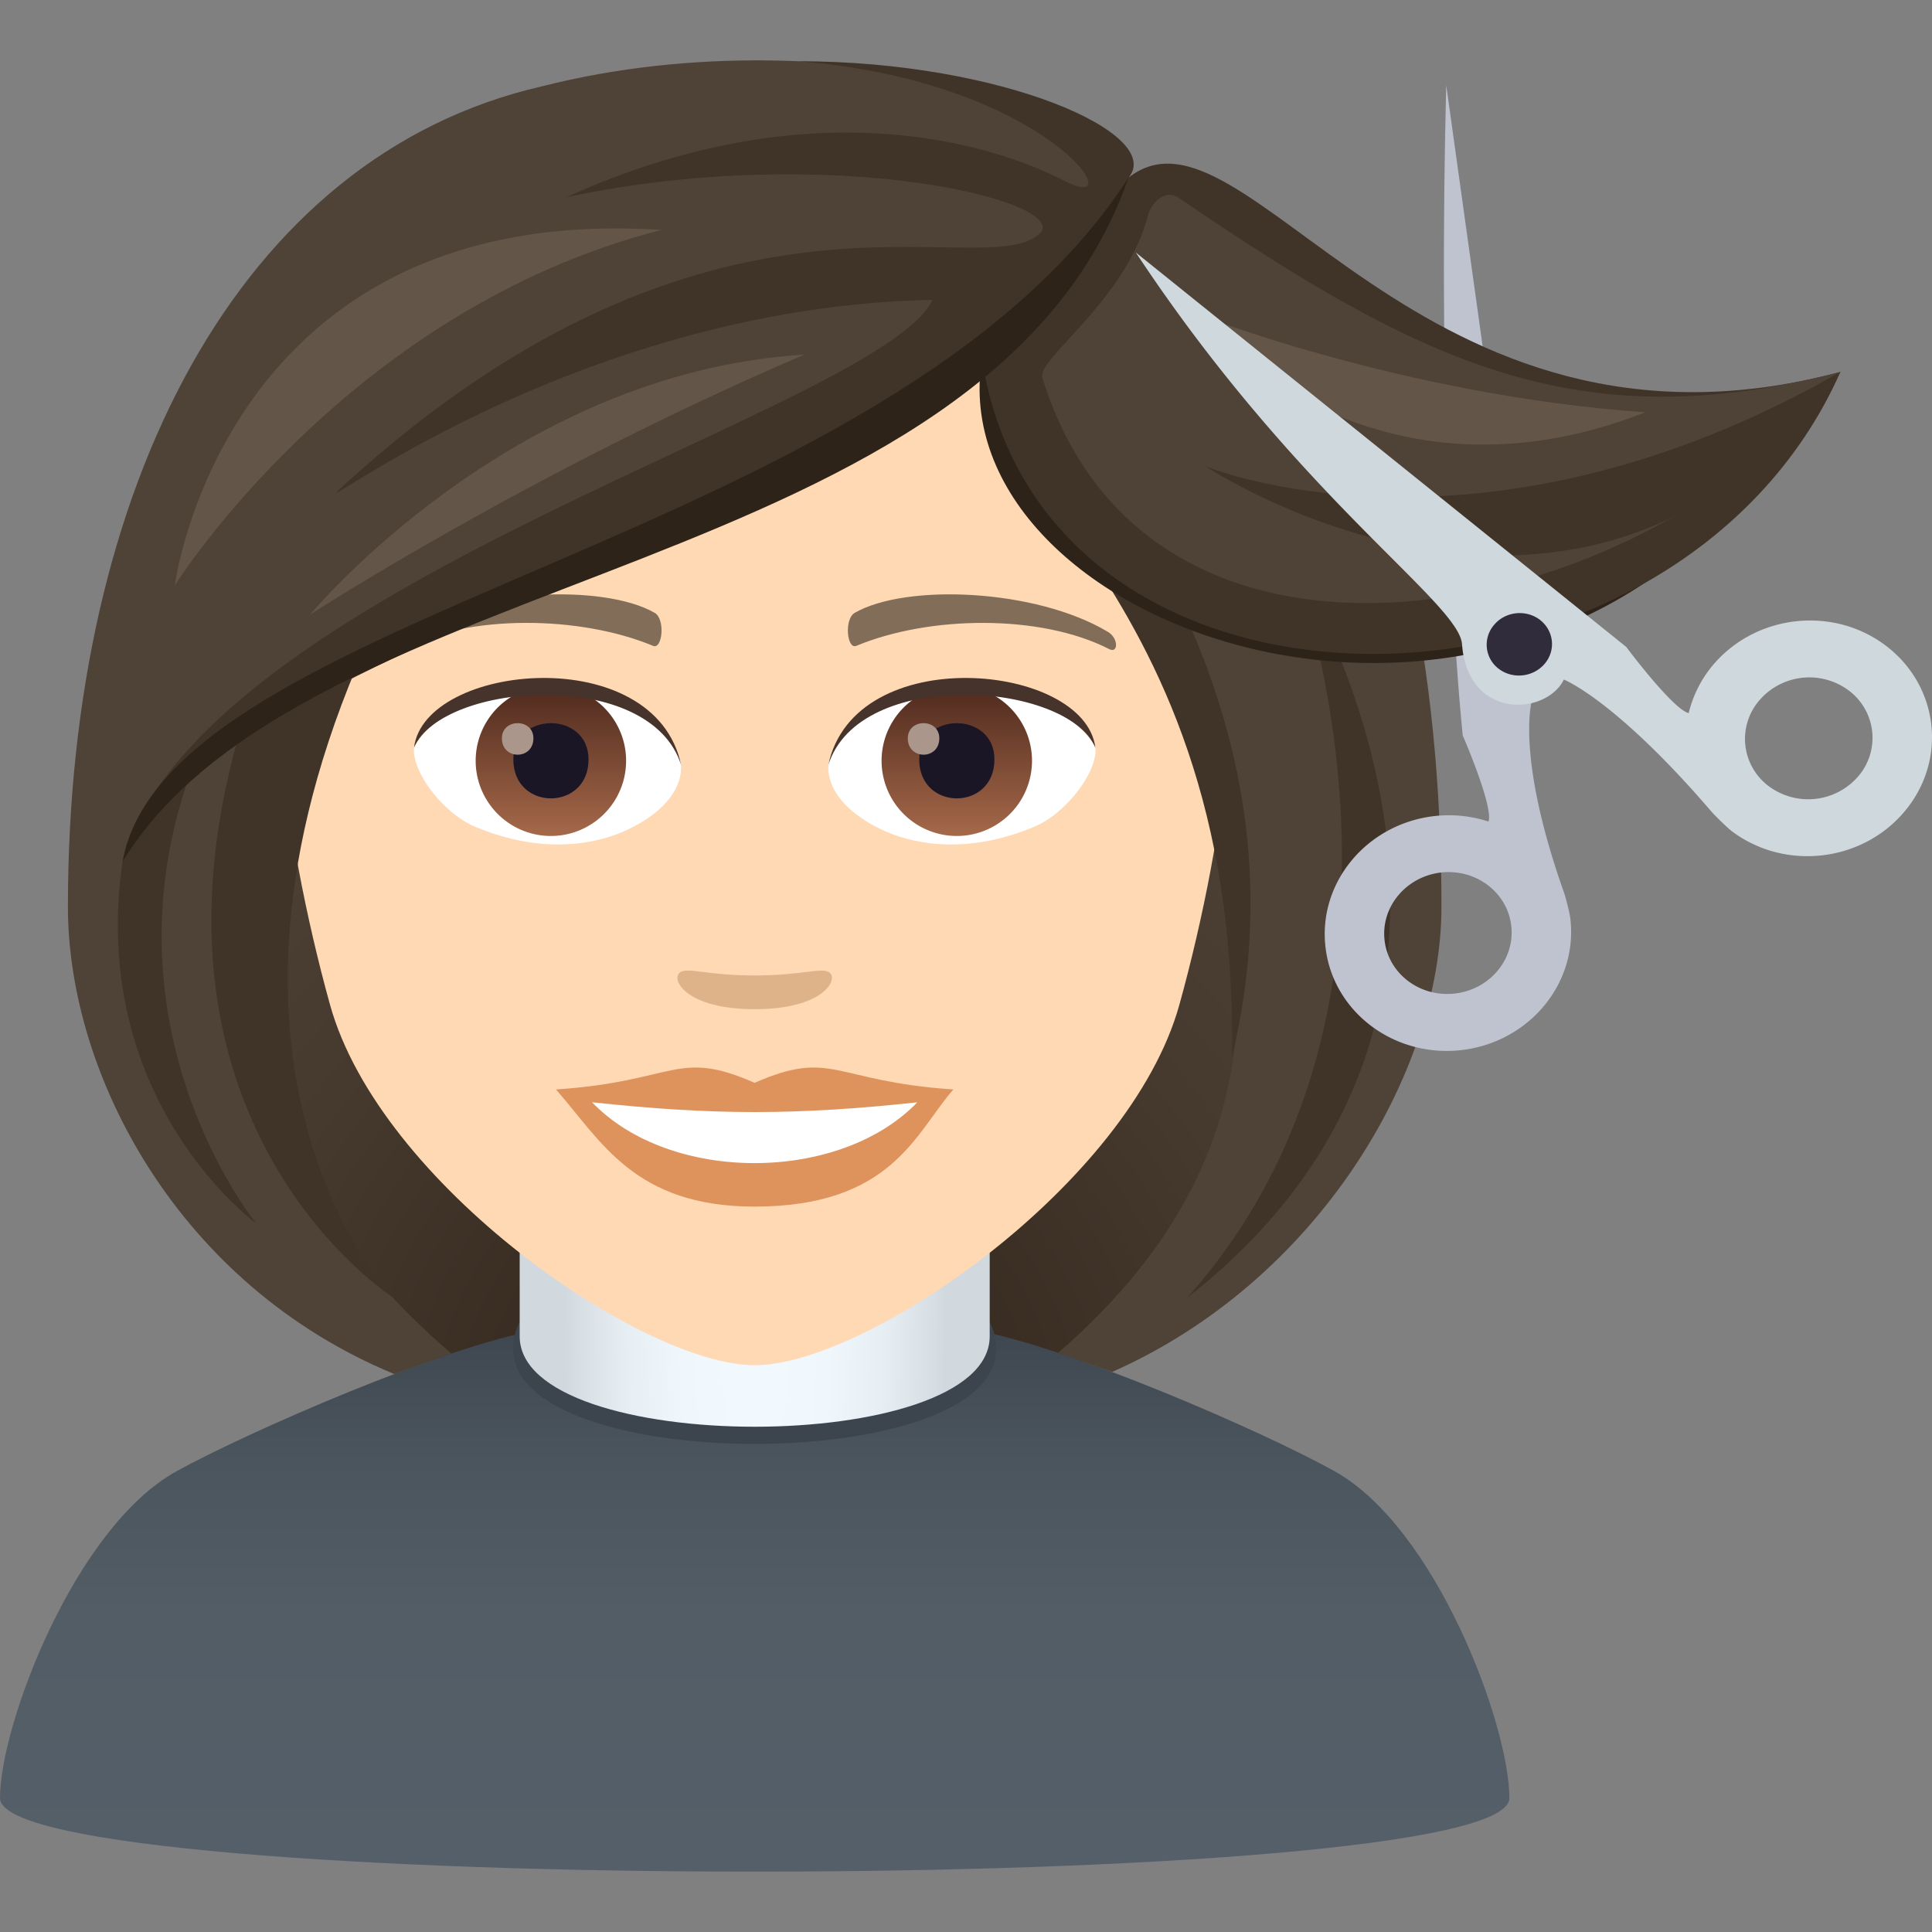 <svg xmlns="http://www.w3.org/2000/svg" xml:space="preserve" style="enable-background:new 0 0 64 64" viewBox="0 0 64 64"><rect x="0" y="0" width="64" height="64" fill="#808080" stroke="none"/><radialGradient id="a" cx="33.216" cy="47.441" r="29.047" gradientTransform="translate(-8.153 .059)" gradientUnits="userSpaceOnUse"><stop offset="0" style="stop-color:#2e2319"/><stop offset=".615" style="stop-color:#46392e"/><stop offset="1" style="stop-color:#4f4236"/></radialGradient><path d="M32.582 46.741c15.168-6.066 13.651-24.267 13.651-24.267H3.767s-1.517 18.2 13.648 24.267c0 0 3.035.759 7.584.759 4.551 0 7.583-.759 7.583-.759z" style="fill:url(#a)"/><linearGradient id="b" x1="25" x2="25" y1="62" y2="43.593" gradientUnits="userSpaceOnUse"><stop offset="0" style="stop-color:#555f69"/><stop offset=".461" style="stop-color:#535d66"/><stop offset=".738" style="stop-color:#4b555e"/><stop offset=".966" style="stop-color:#3f4850"/><stop offset="1" style="stop-color:#3c454d"/></linearGradient><path d="M44.203 48.733c-2.315-1.292-8.846-4.145-11.97-4.68-3.559-.612-10.833-.613-14.392 0-3.129.537-9.661 3.396-11.99 4.682C2.474 50.598 0 57.146 0 59.563c0 3.25 50 3.25 50 0 0-2.413-2.431-8.96-5.797-10.83z" style="fill:url(#b)"/><path d="M17 44.692c0 4.186 16 4.186 16 0 0-4.7-16-4.7-16 0z" style="fill:#3c454d"/><radialGradient id="c" cx="-94.576" cy="42.39" r="6.993" gradientTransform="matrix(.901 0 0 5 110.232 -169.5)" gradientUnits="userSpaceOnUse"><stop offset="0" style="stop-color:#f2f9ff"/><stop offset=".393" style="stop-color:#eff6fc"/><stop offset=".685" style="stop-color:#e6edf3"/><stop offset=".944" style="stop-color:#d6dde3"/><stop offset="1" style="stop-color:#d1d8de"/></radialGradient><path d="M17.215 44.267c0 3.994 15.57 3.994 15.57 0v-6.632h-15.57v6.632z" style="fill:url(#c)"/><path d="M25 4.276c-11.005 0-16.307 8.962-15.644 20.486.136 2.315.78 5.656 1.576 8.52 1.65 5.95 10.36 11.943 14.068 11.943 3.707 0 12.417-5.993 14.069-11.944.795-2.863 1.44-6.204 1.576-8.52C41.305 13.239 36.007 4.277 25 4.277z" style="fill:#ffd8b4"/><path d="M24.998 35.87c-2.578-1.134-2.599-.046-6.58.22 1.494 1.698 2.595 3.88 6.579 3.88 4.574 0 5.347-2.478 6.585-3.88-3.986-.266-4.002-1.354-6.584-.22z" style="fill:#de935d"/><path d="M19.613 36.514c2.6 2.705 8.206 2.67 10.773.002-4.002.43-6.77.43-10.773-.002z" style="fill:#fff"/><path d="M36.694 20.927c-2.39-1.425-6.68-1.6-8.376-.628-.36.196-.264 1.225.047 1.096 2.42-1.007 6.109-1.057 8.38.108.304.154.312-.368-.05-.576zm-23.389 0c2.39-1.425 6.678-1.6 8.379-.628.36.196.263 1.225-.049 1.096-2.422-1.007-6.105-1.059-8.38.108-.306.154-.312-.368.05-.576z" style="fill:#826d58"/><path d="M27.474 32.213c-.262-.183-.877.1-2.475.1-1.597 0-2.212-.283-2.474-.1-.314.221.185 1.218 2.474 1.218 2.288 0 2.79-.995 2.475-1.218z" style="fill:#deb38a"/><path d="M22.552 25.25c.093.728-.402 1.591-1.77 2.238-.87.412-2.678.896-5.055-.106-1.065-.449-2.104-1.847-2.01-2.62 1.288-2.43 7.63-2.785 8.835.489z" style="fill:#fff"/><linearGradient id="d" x1="-425.645" x2="-425.645" y1="478.05" y2="478.808" gradientTransform="matrix(6.57 0 0 -6.57 2814.782 3168.527)" gradientUnits="userSpaceOnUse"><stop offset="0" style="stop-color:#a6694a"/><stop offset="1" style="stop-color:#4f2a1e"/></linearGradient><path d="M18.249 22.71a2.491 2.491 0 1 1 0 4.983 2.491 2.491 0 0 1 0-4.983z" style="fill:url(#d)"/><path d="M17.005 25.156c0 1.722 2.491 1.722 2.491 0 0-1.6-2.491-1.6-2.491 0z" style="fill:#1a1626"/><path d="M16.626 24.458c0 .723 1.044.723 1.044 0 0-.67-1.044-.67-1.044 0z" style="fill:#ab968c"/><path d="M22.564 25.347c-1.012-3.251-7.908-2.771-8.848-.585.349-2.8 7.986-3.538 8.848.585z" style="fill:#45332c"/><path d="M27.448 25.25c-.093.728.402 1.591 1.77 2.238.87.412 2.678.896 5.056-.106 1.066-.449 2.103-1.847 2.01-2.62-1.288-2.43-7.63-2.785-8.835.489z" style="fill:#fff"/><linearGradient id="e" x1="-426.298" x2="-426.298" y1="478.05" y2="478.808" gradientTransform="matrix(6.57 0 0 -6.57 2832.512 3168.527)" gradientUnits="userSpaceOnUse"><stop offset="0" style="stop-color:#a6694a"/><stop offset="1" style="stop-color:#4f2a1e"/></linearGradient><path d="M31.695 22.71a2.491 2.491 0 1 1 0 4.983 2.491 2.491 0 0 1 0-4.983z" style="fill:url(#e)"/><path d="M30.45 25.156c0 1.722 2.492 1.722 2.492 0 0-1.6-2.491-1.6-2.491 0z" style="fill:#1a1626"/><path d="M30.072 24.458c0 .723 1.044.723 1.044 0 0-.67-1.044-.67-1.044 0z" style="fill:#ab968c"/><path d="M27.438 25.347c1.01-3.25 7.902-2.785 8.846-.585-.35-2.8-7.985-3.538-8.846.585z" style="fill:#45332c"/><path d="M37.385 5.884C38.643 4.09 27.998.302 17.949 2.861 7.909 5.16 2.25 16.156 2.25 30.037c0 5.577 3.671 12.534 10.81 15.48l1.893-.68c-8.202-6.995-6.4-13.97-3.603-22.361 7.539-4.365 16.07-5.393 21.992-10.617-.759 2.275 3.255 5.144 5.308 10.617 2.864 7.637 4.541 15.276-3.597 22.338l1.784.634c6.762-2.982 10.913-9.873 10.913-15.41 0-16.41-6.34-25.315-10.365-24.154z" style="fill:#4f4236"/><path d="M37.385 5.884c1.208-1.446-4.171-3.856-10.948-3.856C34.754 2.685 37.589 7.192 35.28 6c-2.46-1.27-8.473-3.115-16.528.535 8.813-1.875 16.92.173 15.659 1.234-1.99 1.675-10.763-2.886-23.048 8.329-1.692 1.545 7.37-5.927 19.53-6.165-1.69 3.558-23.321 9.198-26.677 18.041 5.63-8.037 29.376-11.023 33.168-22.09zm5.508 12.88s5.274 14.305-3.563 24.223c12.659-9.918 3.563-24.224 3.563-24.224z" style="fill:#403429"/><path d="M11.822 22.065s-2.155.393-3.918 2.306C4.216 37.396 13.03 42.987 13.03 42.987s-6.99-7.172-1.207-20.922z" style="fill:#403429"/><path d="M6.309 25.609s-1.013.396-2.25 2.932c-1.147 7.941 4.429 11.987 4.429 11.987s-5.228-6.388-2.18-14.92zM45.73 15.48c-3.846-11.968-8.345-9.596-8.345-9.596s-2.164 4.053-3.887 5.474c-3.112 3.824 7.592 7.102 7.313 23.665 2.83-11.768-5.038-19.636-5.165-21.737-.144-2.382 1.835-6.044 3.378-6.484 1.674-.477 5.51 5.436 6.705 8.678z" style="fill:#403429"/><path d="M10.276 20.358s7.268-4.717 16.367-8.61c-9.74.585-16.367 8.61-16.367 8.61zm-4.487-.963S11.5 10.27 21.915 7.617C7.425 6.669 5.789 19.394 5.789 19.394z" style="fill:#635547"/><path d="M47.909 2.828c-.338 13.335.547 21.538.547 21.538s1.02 2.344.853 2.85a4.216 4.216 0 0 0-1.799-.182c-2.24.261-3.853 2.208-3.601 4.346.25 2.141 2.27 3.663 4.508 3.405 2.24-.261 3.853-2.21 3.603-4.35-.025-.233-.185-.801-.2-.838-1.632-4.596-1.071-6.4-1.071-6.4l-2.84-20.37zm.289 30.083c-1.158.136-2.203-.652-2.332-1.758-.129-1.106.707-2.112 1.863-2.249 1.16-.134 2.205.654 2.332 1.76.133 1.106-.705 2.114-1.863 2.247z" style="fill:#bec3cf"/><path d="M32.529 11.886c5.776 5.51 15.08 11.036 25.52 4.167-9.078 11.15-26.933 4.663-25.52-4.167z" style="fill:#2e2319"/><path d="M37.385 5.884s-1.273 2.676-4.856 6.002c2.03 13.146 22.956 12.778 28.437.435-14.031 3.732-19.698-9.493-23.581-6.437z" style="fill:#403429"/><path d="M38.028 7.136c-.723 2.806-3.69 4.76-3.5 5.375 3.698 11.947 20.677 7.798 26.438-.19-8.615 2.221-13.746-.185-21.938-5.779-.397-.271-.88.128-1 .594z" style="fill:#4f4236"/><path d="M54.509 13.656c-8.09-.553-15.078-3.335-15.078-3.335s5.664 7.03 15.078 3.335z" style="fill:#635547"/><path d="M60.966 12.32c-12.021 6.878-21.031 3.127-21.031 3.127s12.604 8.393 21.03-3.126z" style="fill:#403429"/><path d="M56.725 22.054a3.894 3.894 0 0 0-.785 1.57c-.532-.134-2.069-2.194-2.069-2.194L37.626 8.365c5.39 8.153 10.705 11.588 10.806 12.977.182 2.507 2.78 2.37 3.373 1.17 0 0 1.717.668 4.926 4.416.025.03.447.459.636.605 1.764 1.328 4.332 1.028 5.739-.67 1.41-1.696 1.12-4.151-.643-5.48-1.762-1.328-4.326-1.026-5.738.671zm4.843 3.65a2.188 2.188 0 0 1-2.968.345 1.953 1.953 0 0 1-.332-2.834 2.183 2.183 0 0 1 2.967-.347 1.957 1.957 0 0 1 .334 2.835z" style="fill:#cfd8dd"/><path d="M51.006 20.529c.465.353.543 1.003.17 1.451-.375.45-1.054.53-1.521.181a1 1 0 0 1-.168-1.453c.37-.452 1.05-.53 1.52-.18z" style="fill:#302c3b"/><path d="M4.059 28.541c6.091-9.938 28.64-9.266 33.326-22.657C29.487 18.1 5.57 20.136 4.06 28.541z" style="fill:#2e2319"/></svg>